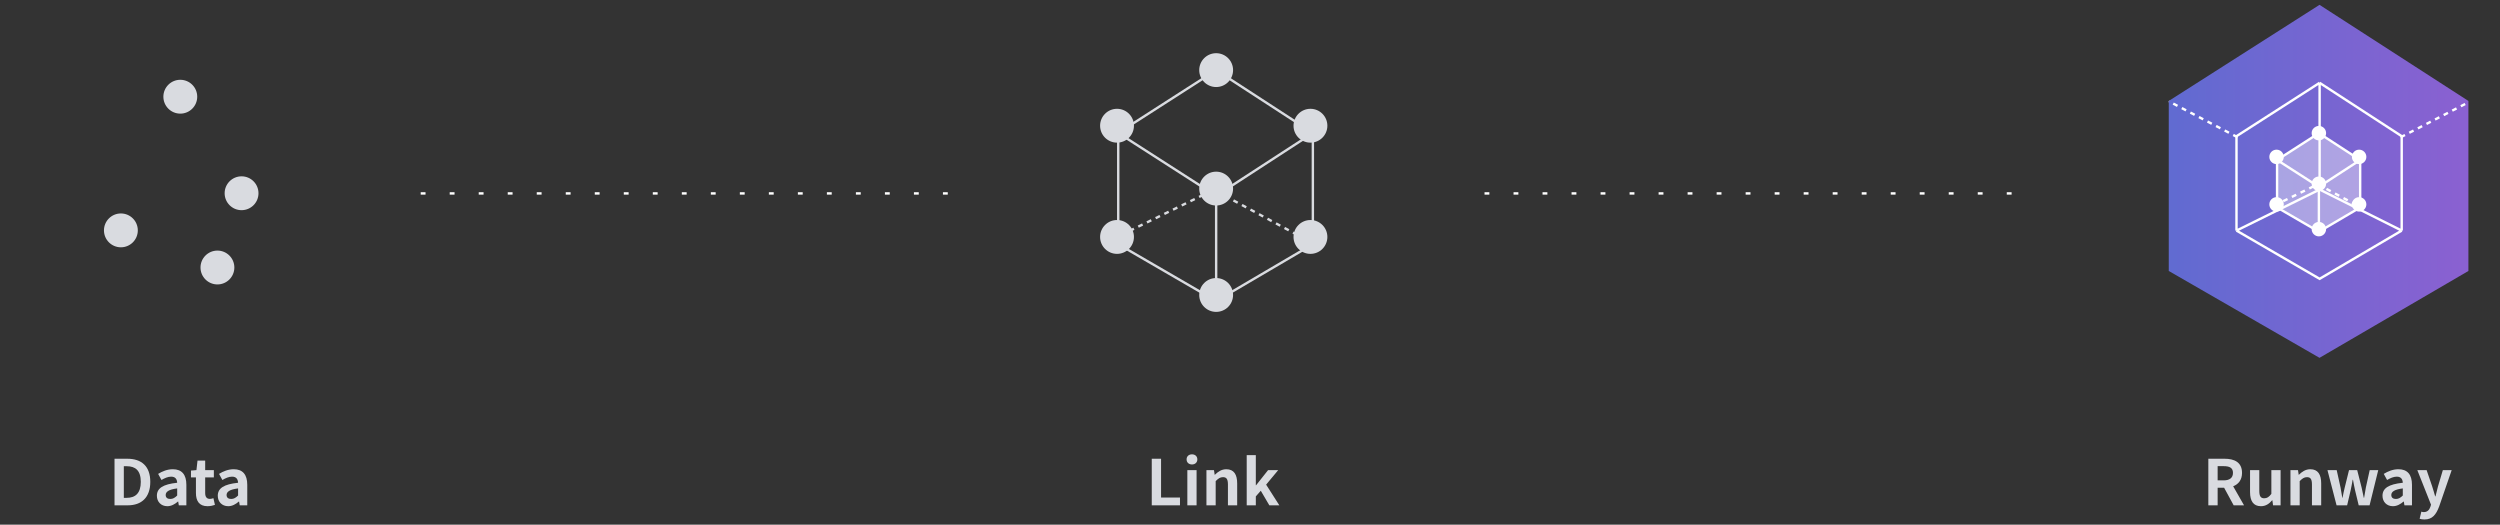 <svg width="1034" height="217" viewBox="0 0 1034 217" fill="none" xmlns="http://www.w3.org/2000/svg">
<rect x="0" y="0" width="1034" height="217" fill="#333333" stroke="none"/>
<path d="M47.366 209H52.852C58.52 209 62.16 205.776 62.16 199.302C62.16 192.802 58.52 189.734 52.644 189.734H47.366V209ZM51.214 205.906V192.828H52.41C55.998 192.828 58.234 194.596 58.234 199.302C58.234 203.982 55.998 205.906 52.41 205.906H51.214ZM69.203 209.364C70.867 209.364 72.323 208.532 73.597 207.44H73.701L73.96 209H77.081V200.498C77.081 196.286 75.183 194.076 71.49 194.076C69.203 194.076 67.123 194.934 65.406 196L66.784 198.522C68.136 197.742 69.436 197.144 70.788 197.144C72.582 197.144 73.207 198.236 73.284 199.666C67.409 200.29 64.886 201.928 64.886 205.048C64.886 207.518 66.603 209.364 69.203 209.364ZM70.451 206.374C69.332 206.374 68.526 205.88 68.526 204.736C68.526 203.436 69.722 202.448 73.284 202.006V204.944C72.349 205.854 71.543 206.374 70.451 206.374ZM85.823 209.364C87.097 209.364 88.112 209.078 88.891 208.818L88.267 206.036C87.877 206.192 87.305 206.348 86.838 206.348C85.537 206.348 84.862 205.568 84.862 203.904V197.456H88.45V194.44H84.862V190.514H81.689L81.248 194.44L78.986 194.622V197.456H81.04V203.904C81.04 207.154 82.365 209.364 85.823 209.364ZM94.39 209.364C96.054 209.364 97.51 208.532 98.784 207.44H98.888L99.148 209H102.268V200.498C102.268 196.286 100.37 194.076 96.678 194.076C94.39 194.076 92.31 194.934 90.594 196L91.972 198.522C93.324 197.742 94.624 197.144 95.976 197.144C97.77 197.144 98.394 198.236 98.472 199.666C92.596 200.29 90.074 201.928 90.074 205.048C90.074 207.518 91.79 209.364 94.39 209.364ZM95.638 206.374C94.52 206.374 93.714 205.88 93.714 204.736C93.714 203.436 94.91 202.448 98.472 202.006V204.944C97.536 205.854 96.73 206.374 95.638 206.374Z" fill="#D9DBE0"/>
<path d="M476.366 209H488.04V205.776H480.214V189.734H476.366V209ZM491.085 209H494.907V194.44H491.085V209ZM493.009 192.1C494.309 192.1 495.219 191.268 495.219 189.994C495.219 188.746 494.309 187.914 493.009 187.914C491.683 187.914 490.773 188.746 490.773 189.994C490.773 191.268 491.683 192.1 493.009 192.1ZM498.982 209H502.804V198.99C503.87 197.924 504.624 197.352 505.82 197.352C507.25 197.352 507.874 198.132 507.874 200.394V209H511.696V199.926C511.696 196.26 510.344 194.076 507.198 194.076C505.222 194.076 503.74 195.116 502.466 196.364H502.388L502.102 194.44H498.982V209ZM515.638 209H519.408V205.308L521.462 202.968L524.998 209H529.132L523.672 200.446L528.664 194.44H524.478L519.512 200.706H519.408V188.252H515.638V209Z" fill="#D9DBE0"/>
<path d="M913.366 209H917.214V201.72H919.892L923.844 209H928.134L923.636 201.122C925.846 200.264 927.302 198.47 927.302 195.584C927.302 191.164 924.104 189.734 920.074 189.734H913.366V209ZM917.214 198.678V192.802H919.71C922.18 192.802 923.558 193.504 923.558 195.584C923.558 197.638 922.18 198.678 919.71 198.678H917.214ZM935.119 209.364C937.095 209.364 938.499 208.402 939.747 206.92H939.851L940.137 209H943.257V194.44H939.435V204.268C938.447 205.568 937.667 206.088 936.471 206.088C935.067 206.088 934.443 205.282 934.443 203.046V194.44H930.621V203.54C930.621 207.18 931.973 209.364 935.119 209.364ZM947.331 209H951.153V198.99C952.219 197.924 952.973 197.352 954.169 197.352C955.599 197.352 956.223 198.132 956.223 200.394V209H960.045V199.926C960.045 196.26 958.693 194.076 955.547 194.076C953.571 194.076 952.089 195.116 950.815 196.364H950.737L950.451 194.44H947.331V209ZM966.406 209H970.774L972.256 202.656C972.568 201.304 972.776 199.952 973.062 198.418H973.192C973.478 199.952 973.712 201.278 974.024 202.656L975.558 209H980.056L983.644 194.44H980.108L978.522 201.616C978.262 203.046 978.054 204.424 977.794 205.88H977.664C977.352 204.424 977.092 203.046 976.754 201.616L974.934 194.44H971.554L969.786 201.616C969.422 203.02 969.162 204.424 968.876 205.88H968.772C968.512 204.424 968.33 203.046 968.044 201.616L966.458 194.44H962.636L966.406 209ZM989.716 209.364C991.38 209.364 992.836 208.532 994.11 207.44H994.214L994.474 209H997.594V200.498C997.594 196.286 995.696 194.076 992.004 194.076C989.716 194.076 987.636 194.934 985.92 196L987.298 198.522C988.65 197.742 989.95 197.144 991.302 197.144C993.096 197.144 993.72 198.236 993.798 199.666C987.922 200.29 985.4 201.928 985.4 205.048C985.4 207.518 987.116 209.364 989.716 209.364ZM990.964 206.374C989.846 206.374 989.04 205.88 989.04 204.736C989.04 203.436 990.236 202.448 993.798 202.006V204.944C992.862 205.854 992.056 206.374 990.964 206.374ZM1002.76 214.85C1006.01 214.85 1007.57 212.874 1008.85 209.442L1014.02 194.44H1010.36L1008.35 201.2C1008.02 202.552 1007.65 203.956 1007.31 205.308H1007.18C1006.77 203.904 1006.4 202.5 1005.96 201.2L1003.65 194.44H999.8L1005.47 208.74L1005.21 209.598C1004.79 210.872 1003.96 211.808 1002.48 211.808C1002.14 211.808 1001.72 211.704 1001.46 211.626L1000.76 214.564C1001.33 214.746 1001.91 214.85 1002.76 214.85Z" fill="#D9DBE0"/>
<path d="M174 80H399" stroke="white" stroke-dasharray="2 10"/>
<path d="M614 80H839" stroke="white" stroke-dasharray="2 10"/>
<circle cx="503" cy="29" r="7" fill="#D9DBE0"/>
<circle cx="503" cy="78" r="7" fill="#D9DBE0"/>
<circle cx="503" cy="122" r="7" fill="#D9DBE0"/>
<circle cx="462" cy="52" r="7" fill="#D9DBE0"/>
<circle cx="462" cy="98" r="7" fill="#D9DBE0"/>
<circle cx="542" cy="52" r="7" fill="#D9DBE0"/>
<circle cx="542" cy="98" r="7" fill="#D9DBE0"/>
<path d="M462.5 55L503 29L543 55M462.5 55V101L503 124.5M462.5 55L503 81M503 124.5L543 101V55M503 124.5V81M543 55L503 81" stroke="#D9DBE0"/>
<path d="M460 99L502 78.5L540 99" stroke="#D9DBE0" stroke-dasharray="2 2"/>
<path d="M897 41.749L959.35 2L1020.93 41.749V112.073L959.35 148L897 112.073V41.749Z" fill="url(#paint0_linear_293_861)" fill-opacity="0.8"/>
<path d="M959.39 34.256L925.012 56.326V95.372M959.39 34.256L993.343 56.326V95.372M959.39 34.256V78.395M925.012 95.372L959.39 115.32L993.343 95.372M925.012 95.372L959.39 78.395M993.343 95.372L959.39 78.395" stroke="white"/>
<path d="M925.436 56.749L897 41.895" stroke="white" stroke-dasharray="2 2"/>
<path d="M992.918 56.751L1020.93 42.32" stroke="white" stroke-dasharray="2 2"/>
<circle cx="959.086" cy="55.071" r="2.989" fill="white"/>
<circle cx="959.086" cy="75.991" r="2.989" fill="white"/>
<circle cx="959.086" cy="94.776" r="2.989" fill="white"/>
<circle cx="941.582" cy="64.889" r="2.989" fill="white"/>
<circle cx="941.582" cy="84.53" r="2.989" fill="white"/>
<circle cx="975.737" cy="64.889" r="2.989" fill="white"/>
<circle cx="975.737" cy="84.53" r="2.989" fill="white"/>
<path d="M941.797 66.171L959.088 55.07L976.166 66.171V85.811L959.088 95.844L941.797 85.811V66.171Z" fill="white" fill-opacity="0.4"/>
<path d="M941.797 66.171L959.088 55.07L976.166 66.171M941.797 66.171V85.811L959.088 95.844M941.797 66.171L959.088 77.272M959.088 95.844L976.166 85.811V66.171M959.088 95.844V77.272M976.166 66.171L959.088 77.272" stroke="white"/>
<path d="M940.729 84.956L958.66 76.203L974.884 84.956" stroke="white" stroke-dasharray="2 2"/>
<circle cx="74.572" cy="40" r="7" fill="#D9DBE0"/>
<circle cx="99.91" cy="79.928" r="7" fill="#D9DBE0"/>
<circle cx="50" cy="95.285" r="7" fill="#D9DBE0"/>
<circle cx="89.928" cy="110.643" r="7" fill="#D9DBE0"/>
<defs>
<linearGradient id="paint0_linear_293_861" x1="897" y1="73.341" x2="1020.93" y2="73.341" gradientUnits="userSpaceOnUse">
<stop stop-color="#6C79F9"/>
<stop offset="1" stop-color="#A16CF9"/>
</linearGradient>
</defs>
</svg>
